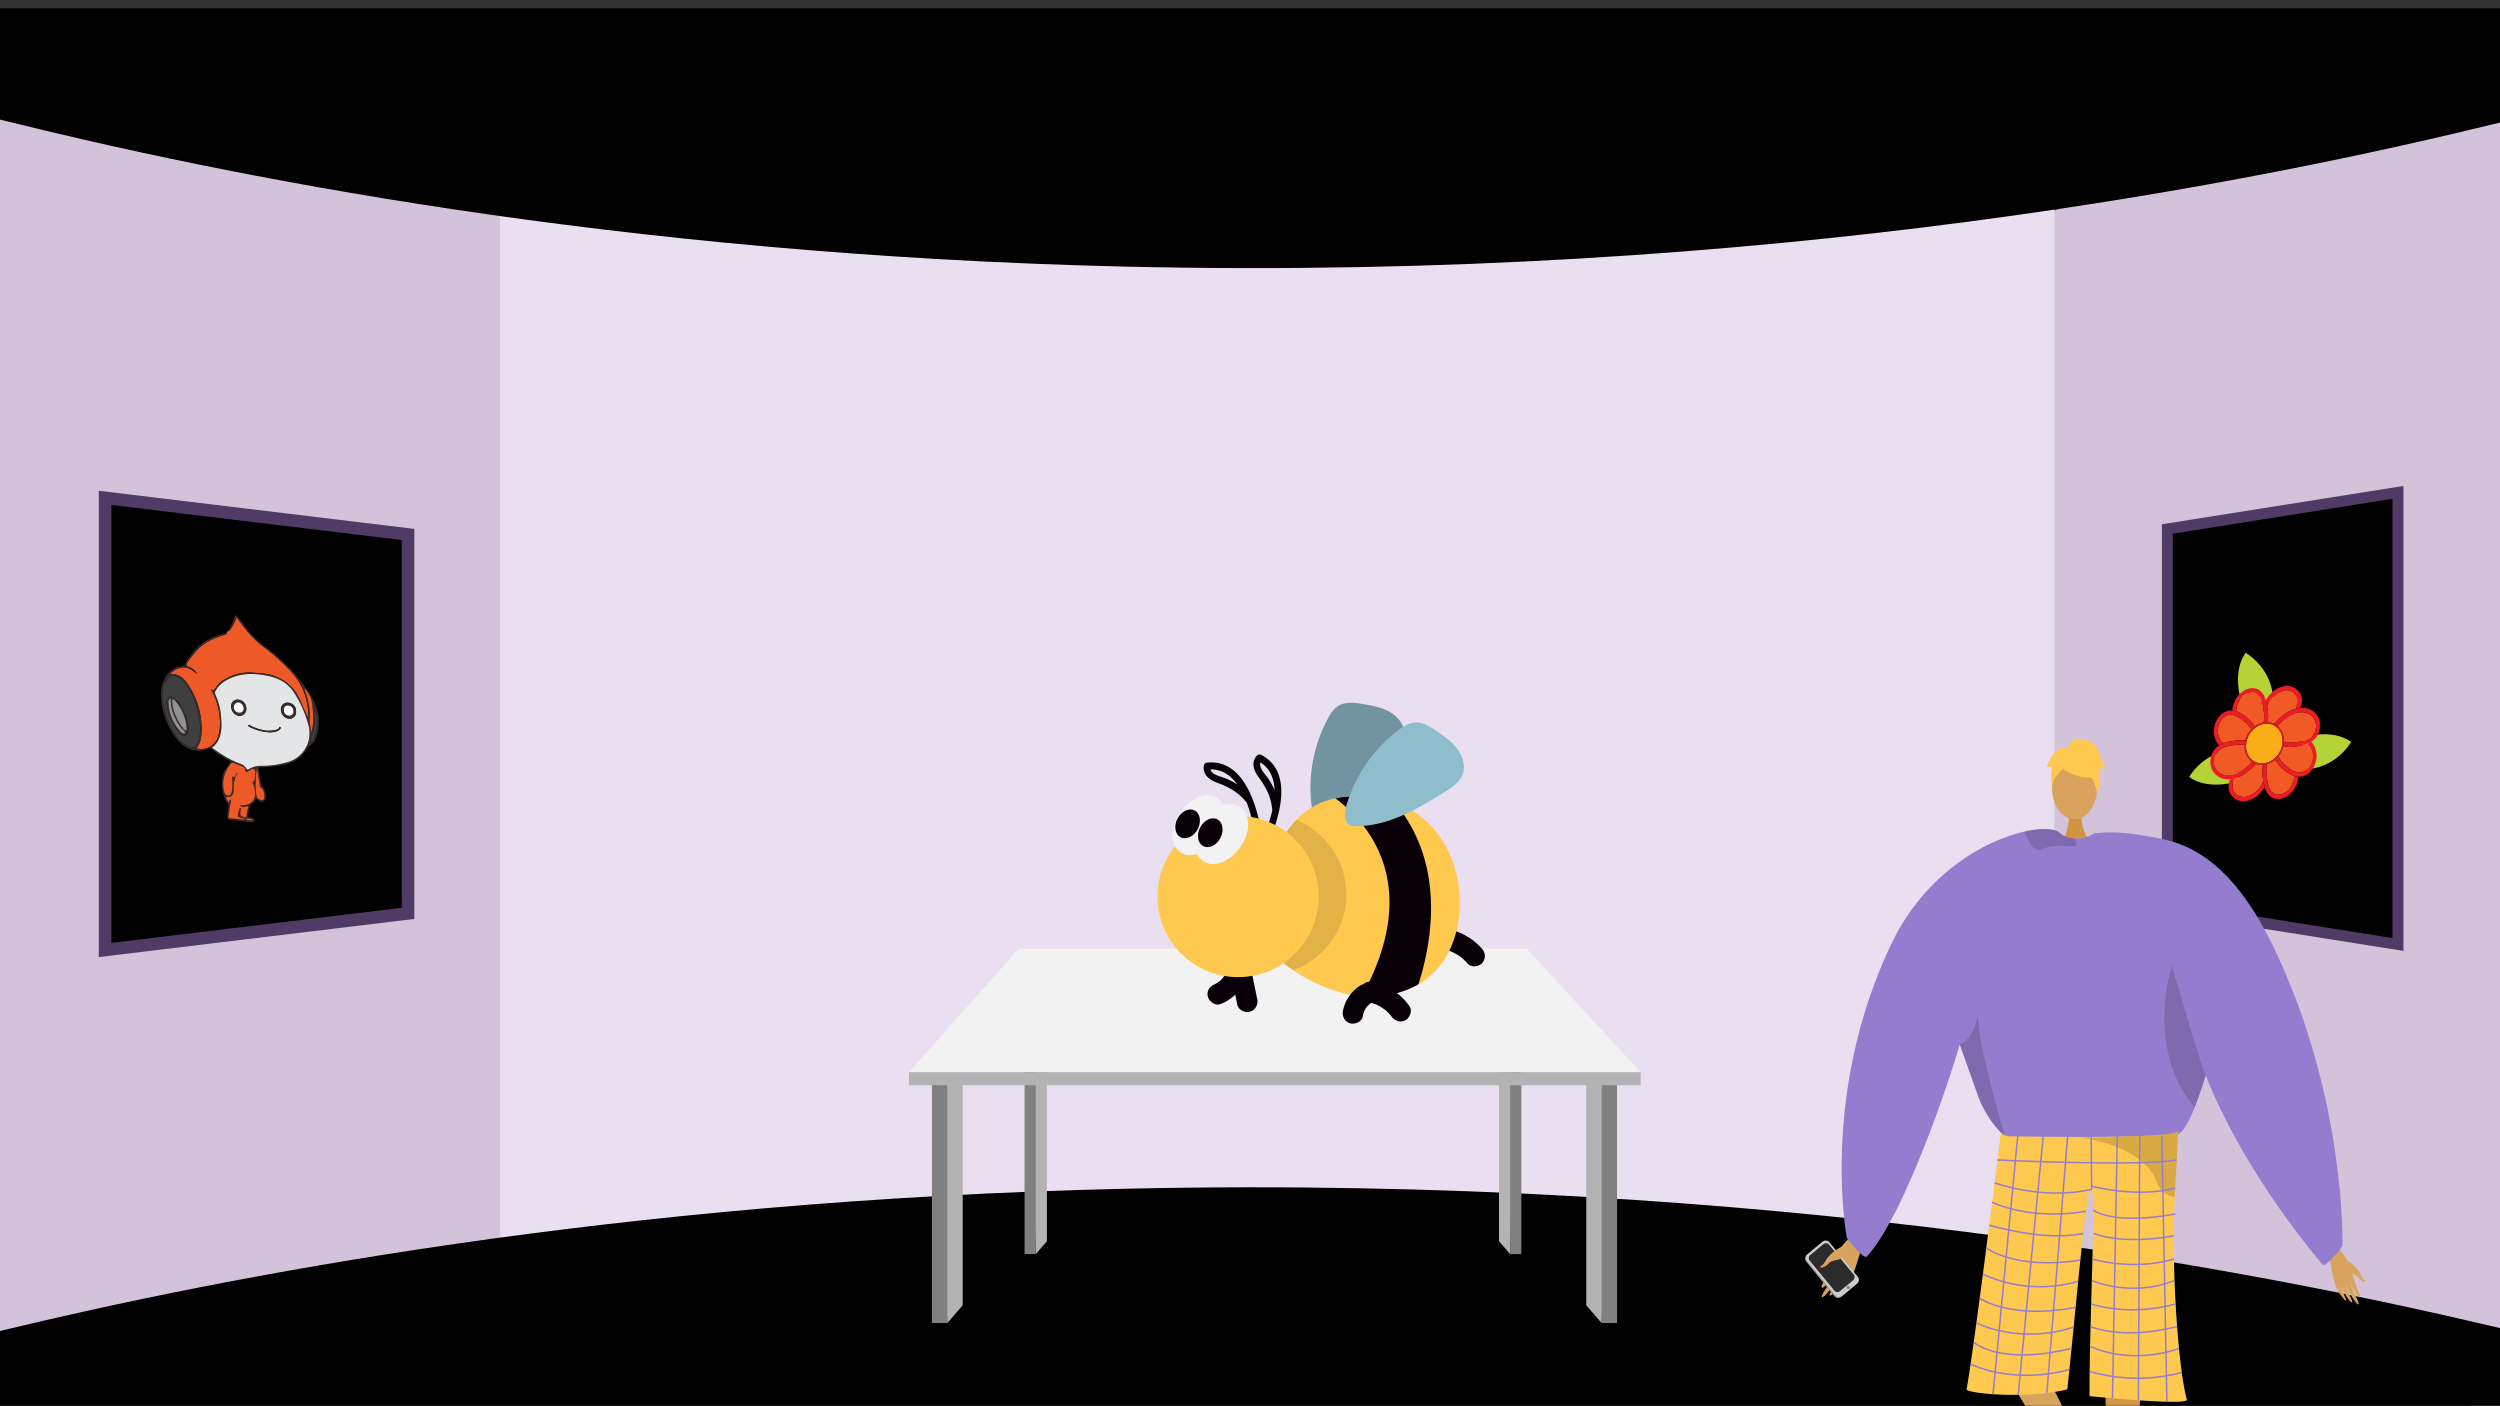 <svg xmlns:xlink="http://www.w3.org/1999/xlink" xmlns="http://www.w3.org/2000/svg" width="1365.799" height="768"
     viewBox="0 0 1365.799 768">
    <rect x="0" y="0" width="1365.799" height="768" fill="#333333" stroke="none"/>
    <defs>
        <style>
            .a,.y{fill:none;}.b{clip-path:url(#a);}.c{fill:#d2c3db;}.d{fill:#eadff1;}.e,.i,.j{fill:#000;}.f{fill:#b3b3b3;}.g{fill:gray;}.h{fill:#f2f2f2;}.i,.j{stroke:#4f3b65;}.i,.j,.y{stroke-miterlimit:10;}.i{stroke-width:6.876px;}.j{stroke-width:6px;}.k{clip-path:url(#b);}.l,.q{fill:#d8a35d;}.l{fill-rule:evenodd;}.m{fill:#999;}.n{fill:#ccc;}.o{fill:#2b2b2b;}.p{fill:#d29647;}.r{fill:#d19442;}.s{fill:#947dce;}.t{fill:#ffc84f;}.u{opacity:0.15;}.v{fill:#62548a;}.w{opacity:0.3;}.x{opacity:0.5;}.y{stroke:#947dce;stroke-width:0.823px;}.z{isolation:isolate;}.aa{clip-path:url(#c);}.ab{fill:#ee5928;}.ac{fill:#382d2c;}.ad{fill:#e4e5e6;}.ae{fill:#3f3f40;}.af{fill:#fefefe;}.ag{fill:#8f9193;}.ah{fill:#b3d336;}.ai{clip-path:url(#d);}.aj{fill:#f15a24;}.ak{fill:#ed1c24;}.al{fill:#fbad18;}.am{fill:#7194a0;}.an{fill:#090007;}.ao{fill:#e3b246;}.ap{fill:#90bdcc;}
        </style>
        <clipPath id="a">
            <rect class="a" width="1365.799" height="768" transform="translate(0.1 1863.349)"/>
        </clipPath>
        <clipPath id="b">
            <rect class="a" width="390.462" height="372.512" transform="translate(939.367 2258.837)"/>
        </clipPath>
        <clipPath id="c">
            <path class="a" d="M174.281,2318.078l-.209-112.376-86.131-12.1.209,112.376Z"/>
        </clipPath>
        <clipPath id="d">
            <path class="a" d="M1207.629,2305.13l.116-62.663,59.781-8.4-.116,62.663Z"/>
        </clipPath>
    </defs>
    <g transform="translate(-0.1 -1863.349)">
        <g class="b">
            <path class="c" d="M1365.9,1877.385v758.464l-242.228-67.586L1090.681,2562l1.636-558.092,30.118-25.56Z"/>
            <path class="c" d="M316.2,1993.32l-16.051,556.371L.1,2624.089V1874.036l298.845,93.571Z"/>
            <path class="d" d="M697.877,1956.92H273.269V2574.3h849.165V1956.92Z"/>
            <path class="e"
                  d="M-.1,1928.629c121.657,30.38,335.7,73.888,615,80.372,352.971,8.194,622.428-47.1,751-78.7v-62.454H-.1Z"/>
            <path class="e"
                  d="M-.1,2590.532c121.657-29.39,335.7-71.48,615-77.752,352.971-7.928,622.428,45.568,751,76.133v47.19L.1,2638.849Z"/>
        </g>
        <path class="f" d="M526.055,2456.24v120.213l-8.417,9.712-4.209-133.487Z"/>
        <path class="g" d="M509.221,2452.679v133.487h8.417V2456.24Z"/>
        <path class="f" d="M866.7,2456.24v120.213l8.417,9.712,4.209-133.487Z"/>
        <path class="g" d="M883.53,2452.679v133.487h-8.417V2456.24Z"/>
        <path class="f" d="M572.042,2426.255v115.218l-6.1,7.042-3.051-124.841Z"/>
        <path class="g" d="M559.836,2423.673v124.841h6.1v-122.26Z"/>
        <path class="f" d="M819.023,2426.255v115.218l6.1,7.042,3.051-124.841Z"/>
        <path class="g" d="M831.229,2423.673v124.841h-6.1v-122.26Z"/>
        <path class="h" d="M496.7,2449.118l60.085-67.553H834.134l62.273,67.553Z"/>
        <rect class="f" width="399.704" height="7.122" transform="translate(496.704 2449.118)"/>
        <path class="i" d="M223.016,2155.337v207l-66.988,8.1-21.016,2.53-77.5,9.37v-247l77.5,9.37,21.016,2.53Z"/>
        <path class="j" d="M1184.151,2152.337v207l51,8.1,16,2.53,59,9.37v-247l-59,9.37-16,2.53Z"/>
        <g class="k">
            <path class="l"
                  d="M1016.975,2533.581c-.675.85-10.487,8.847-13,14.2s-5.744,13.547-7.592,16.111c-2.173,3.016-1.145,4.349,1.736,1.011a58.09,58.09,0,0,0,5.69-7.914c.223-.546-1.568,2.886-3.8,6.512-2.373,3.855-5.184,7.951-4.517,8.427,1.294.923,8.878-9.912,9.873-11.944a56.594,56.594,0,0,1-2.695,5.331c-1.358,2.356-3.293,4.917-2.976,5.673.5,1.191,5.3-4.265,7.928-9.257.2-.029-.146,1.764-3.669,7.483-.354.575-.655,2.256,1.022.561,3.532-3.566,5.313-4.839,7.754-10.976,2.38-5.984,3.553-13.117,6.589-16.942Z"/>
            <path class="m"
                  d="M986.85,2552.568l15.4,18.953a2.5,2.5,0,0,0,3.53.411l8.587-7.183a.771.771,0,0,0,.084-.077,2.564,2.564,0,0,0,.2-3.507l-15.4-18.953a2.49,2.49,0,0,0-3.528-.409l-8.017,6.705-.572.476A2.565,2.565,0,0,0,986.85,2552.568Z"/>
            <path class="n"
                  d="M987.28,2552.149l15.526,18.878a2.575,2.575,0,0,0,3.626.352l8.37-6.914a2.57,2.57,0,0,0,.264-3.546l-15.525-18.879a2.576,2.576,0,0,0-3.626-.352l-8.37,6.914A2.571,2.571,0,0,0,987.28,2552.149Z"/>
            <path class="o"
                  d="M988.791,2552.1l13.408,16.3a2.224,2.224,0,0,0,3.132.3l7.229-5.971a2.219,2.219,0,0,0,.228-3.063l-13.408-16.3a2.225,2.225,0,0,0-3.132-.3l-7.229,5.972A2.219,2.219,0,0,0,988.791,2552.1Z"/>
            <circle class="g" cx="0.86" cy="0.86" r="0.86" transform="translate(1008.96 2565.879)"/>
            <path class="l"
                  d="M1006.878,2544.132s-6.619,2.905-9.336,7.873c-1.615,2.954-2.376,2.6-2.8,3.044-1.42,1.488,2.486.964,4.291-1.388,1.467-1.912,5.594-1.782,6.847-2.8s4.1-4.379,3.938-5.532S1006.878,2544.132,1006.878,2544.132Z"/>
            <path class="p"
                  d="M1170.557,2614.888s-11.581,119.5-6.656,121.559c8.834,3.748,43.434,16.007,5.288,13.313-19.595,1.181-18.158-3.2-18.464-6.907-.25-3.031.326-109.98-.479-118.3-.181-1.863-.29-2.989-.29-2.989Z"/>
            <path class="q"
                  d="M1089.789,2603.713s62.55,101.949,59.249,106.142c-5.894,7.574-30.152,35.123,1.859,14.2,17.693-8.506,14.306-11.631,12.768-15.02-1.257-2.77-10.512-23.948-13.857-31.6-.749-1.715-42.884-85.231-42.884-85.231Z"/>
            <path class="r"
                  d="M1137.149,2306.51s-1.02,11.387,6,17.684-16.187,0-16.187,0,4.319-10.906,3.35-17.684S1137.149,2306.51,1137.149,2306.51Z"/>
            <ellipse class="q" cx="12.28" cy="16.754" rx="12.28" ry="16.754" transform="translate(1121.165 2277.417)"/>
            <path class="s"
                  d="M1213.532,2416.071c-.206,3.172-2.771,14.961-6.38,27.776-1.063,3.824-2.229,7.733-3.451,11.538-1.483,4.636-3.05,9.1-4.636,13.049-3.078,7.648-6.23,13.337-8.982,14.447-9.271,3.731-79.271,8.852-93.663,1.987-.335-.252-.7-.522-1.044-.821-5.4-4.393-11.258-13.067-14.364-21.191,0-.009-8.273-23.327-9.961-28.075-.019-.046-.028-.083-.047-.121-.056-.186-.121-.364-.186-.531-.019-.066-.047-.122-.066-.187-8.711,29.744-31.889,95.071-50.637,115.768-1.967,2.173-11.024-10.017-11.024-10.017s-15.138-78.171,24.353-160.781c18.589-38.884,51.765-56.625,72.947-61.335,9.169-2.042,16.089-1.641,18.617.541a13.727,13.727,0,0,0,8.571,3.33,18.58,18.58,0,0,0,4.813-.438,24,24,0,0,0,5.1-1.735c.784-.364,1.241-.625,1.241-.625a49.749,49.749,0,0,1,12.964.774C1205.622,2328.807,1213.961,2409.16,1213.532,2416.071Z"/>
            <path class="t"
                  d="M1093.215,2482.113a7.567,7.567,0,0,0,4.3,1.982c10.095.2,53.7.945,77.346-.414,8.344-.481,14.2-1.222,15.234-2.347a.961.961,0,0,1-.007.1c-.061,1.3-.809,16.229-1.859,35.793-2.073,38.62,1.919,93.934,6.583,110.723,1.006,3.624-53.165-1.866-53.165-1.866-.151-39.855,3.631-109.825,1.188-112.961-2.971-3.815-7.789,57.73-13.313,109.23-21.452,5.6-55.422,2.2-55.03,0C1079.152,2596.234,1093.215,2482.113,1093.215,2482.113Z"/>
            <path class="u"
                  d="M1070.757,2433.942c.019.065.047.121.066.187.065.168.13.345.186.531.019.038.028.075.047.122,1.688,4.747,9.961,28.065,9.961,28.074,3.106,8.124,8.964,16.8,14.364,21.191-3.666-13.272-15.091-51.746-14.653-67.248C1078.546,2431.741,1070.757,2433.933,1070.757,2433.942Z"/>
            <path class="u"
                  d="M1207.152,2443.847c-1.063,3.824-2.229,7.733-3.451,11.538-1.483,4.636-3.05,9.1-4.636,13.049-27.412-32.822-12.461-77.453-12.461-77.453s11.584,38.745,11.706,39.836C1198.347,2431.209,1202.2,2436.8,1207.152,2443.847Z"/>
            <path class="u"
                  d="M1134.394,2324.2c.037,1.11-.551,1.838-2.332,1.595-5.559-.755-11.836-.6-16.4,1.493a3.877,3.877,0,0,1-3.75-.159c-2.919-1.707-4.728-6.8-5.447-9.056a1.553,1.553,0,0,1-.074-.5c9.168-2.042,16.089-1.641,18.617.541a13.725,13.725,0,0,0,8.571,3.33A7.57,7.57,0,0,1,1134.394,2324.2Z"/>
            <path class="v"
                  d="M1161.386,2701.556c-.64-1.618-11.286,4.5-11.817,6.4s-19.447,18.218-15.487,24.329,30.8-15.382,32.831-16.71S1162.645,2704.737,1161.386,2701.556Z"/>
            <path class="v"
                  d="M1150.038,2732.409c-.229-1.725,14.467.464,15.856,1.866s22.782,7.22,22.3,14.486-34.391,1.553-36.813,1.382S1150.487,2735.8,1150.038,2732.409Z"/>
            <g class="w">
                <path d="M1133.467,2484.48c-.164-.013-.327-.026-.487-.04C1132.98,2484.44,1133.153,2484.452,1133.467,2484.48Z"/>
                <path class="x"
                      d="M1133.467,2484.48c12.993,1.037,41.39-.8,41.39-.8,8.344-.481,14.2-1.222,15.234-2.347a.961.961,0,0,1-.007.1c-.061,1.3-.809,16.229-1.859,35.793a9.614,9.614,0,0,1-1.366-.158,10.634,10.634,0,0,1-6.876-4.886,23.608,23.608,0,0,1-2.674-5.584C1167.623,2488.163,1137.629,2484.854,1133.467,2484.48Z"/>
            </g>
            <path class="t"
                  d="M1128.83,2284.555s21.259,11.787,14.949-7.137C1139.414,2264.325,1114.332,2276.119,1128.83,2284.555Z"/>
            <path class="t"
                  d="M1131.912,2280.034s-11.894,7.058-10.747,14.137c0,0-2.623-21.137,9.2-21.668s16.406.61,15.355,22.962C1145.724,2295.465,1142.288,2277.685,1131.912,2280.034Z"/>
            <path class="t"
                  d="M1129.853,2272.64s.6-6.586,7.127-5.653,9.327,4.664,10.26,8.394,1.865,6.529,2.8,6.529c0,0-2.8,2.8-3.731,1.866,0,0,2.421,6.708-.655,12.215,0,0-1.21-8.484-5.874-9.417S1129.853,2272.64,1129.853,2272.64Z"/>
            <path class="t"
                  d="M1130.451,2272.583s-4.664-2.8-9.327,3.731l-2.8,5.6s.932.933,2.8,0c0,0-.85,6.572.041,10.282l2.757-11.214Z"/>
            <path class="l"
                  d="M1274.148,2541.066c.489.794,8.044,8.619,9.644,13.441s3.518,12.144,4.832,14.52c1.547,2.8.533,3.828-1.584.685a49.816,49.816,0,0,1-4.046-7.332c-.135-.488,1.043,2.622,2.577,5.944,1.631,3.531,3.612,7.313,2.994,7.65-1.2.655-6.563-9.362-7.2-11.2a48.723,48.723,0,0,0,1.754,4.824c.918,2.148,2.308,4.531,1.961,5.144-.548.965-4.084-4.18-5.819-8.707-.171-.046-.056,1.52,2.366,6.759.243.526.329,1.991-.93.374-2.648-3.4-4.038-4.671-5.495-10.156-1.419-5.348-1.692-11.553-3.892-15.126Z"/>
            <path class="l"
                  d="M1282.755,2552.245s5.351,3.154,7.162,7.67c1.076,2.685,1.762,2.457,2.081,2.883,1.06,1.414-2.219.569-3.519-1.622-1.057-1.781-4.591-2.091-5.556-3.085s-3.047-4.154-2.795-5.121S1282.755,2552.245,1282.755,2552.245Z"/>
            <line class="y" x1="13.756" y2="143.844" transform="translate(1088.932 2481.17)"/>
            <line class="y" x1="13.652" y2="141.339" transform="translate(1102.688 2484.047)"/>
            <line class="y" x1="11.353" y2="140.351" transform="translate(1118.333 2484.047)"/>
            <line class="y" x2="0.292" y2="29.072" transform="translate(1142.539 2484.047)"/>
            <line class="y" x1="2.634" y2="143.195" transform="translate(1154.172 2484.047)"/>
            <line class="y" x1="0.734" y2="144.396" transform="translate(1168.349 2483.958)"/>
            <line class="y" x2="2.777" y2="145.226" transform="translate(1181.149 2483.958)"/>
            <path class="y" d="M1091.354,2497.077s77.466,3.657,97.934,0"/>
            <path class="y" d="M1142.831,2513.119c-27.1,6.139-53.042-3.565-53.042-3.565"/>
            <path class="y" d="M1142.539,2511.285s24.46,6.873,45.946,1.069"/>
            <path class="y" d="M1088.456,2520.095s19.533,10.227,51.26,5.013"/>
            <path class="y" d="M1086.857,2532.65s30.4,9.28,51.356,4.5"/>
            <path class="y" d="M1085.254,2545.122s15.48,12.135,51.372,6.691"/>
            <path class="y" d="M1083.388,2559.468a75.306,75.306,0,0,0,52.063,3.922"/>
            <path class="y" d="M1081.653,2572.611s16.718,11.867,52.393,4.974"/>
            <path class="y" d="M1079.838,2586.084s23.075,12.062,53.142,2.317"/>
            <path class="y" d="M1078.386,2596.6s13.614,13.094,53.443,3.387"/>
            <path class="y" d="M1076.675,2608.533s22.013,11.6,53.978,3.021"/>
            <path class="y" d="M1143.651,2524.415s10.219,8.438,44.834,2.174"/>
            <path class="y" d="M1143.919,2537.114s14.34,6.686,43.747,1.406"/>
            <path class="y" d="M1143.22,2551.209s22.142,6.669,44.446,0"/>
            <path class="y" d="M1142.9,2562.9s21.524,9.569,45.194,0"/>
            <path class="y" d="M1142.539,2575.73s20.492,7.191,46.15,0"/>
            <path class="y" d="M1142.208,2588.055s17.274,7.75,47.289,0"/>
            <path class="y" d="M1142.208,2598.96s20.508,10.569,48.333,1.123"/>
            <path class="y" d="M1141.715,2612.592a94.811,94.811,0,0,0,50.347.581"/>
            <path class="s"
                  d="M1190.541,2368.566s-60.142-47.594-45.8-49.916,37.8,3.319,37.8,3.319c21.181,4.71,41.405,20.626,59.994,59.51,39.491,82.61,37.306,162.606,37.306,162.606s-9.145,12.266-11.025,10.017c-34.89-41.748-57.326-83.657-66.791-111.854S1190.541,2368.566,1190.541,2368.566Z"/>
        </g>
        <g class="z">
            <g class="aa">
                <path class="ab"
                      d="M129.165,2200.657c.2.106.345.126.409.213.409.524.795,1.071,1.188,1.61,3.958,5.4,8.124,10.521,13.505,14.371a110.735,110.735,0,0,1,12.69,11.127c5.56,5.432,9.544,11.731,10.871,19.5a30.6,30.6,0,0,1,.712,5.525,12.627,12.627,0,0,1-.24,2.415c-1.5-3.3-2.886-6.042-4-8.877a23.494,23.494,0,0,0-13.078-13.369,24.052,24.052,0,0,0-6.476-1.752c-2.1-.295-4.206-.408-6.31-.581a25.669,25.669,0,0,0-15.617,3.744,13.306,13.306,0,0,0-5.252,5.192c-.308.6-.591.84-.936.792a1.678,1.678,0,0,1-.785-.455c-.665-.068.081.78.226,1.068a37.977,37.977,0,0,1,4.25,16.587,31.068,31.068,0,0,1-.771,7.076,9.8,9.8,0,0,1-10.81,7.661,9.656,9.656,0,0,1-1.308-.279,14.976,14.976,0,0,0,2.527-6.163,43.919,43.919,0,0,0,.259-4.871,42.935,42.935,0,0,0-6.5-22.455c-2.056-3.376-4.561-6.518-8.3-7.043a8.205,8.205,0,0,0-1.85-.046h0c-.048-.006-.127-.185-.229-.335a9.881,9.881,0,0,1,6.08-3.251,6.016,6.016,0,0,1,2.018-.058c2.331.328,4.355,1.969,6.39,3.668a8.839,8.839,0,0,0-4.588-4.042c-.909-.311-1.276-.7-1.276-1.182a1.932,1.932,0,0,1,.406-1.023c3.107-4.611,6.478-8.925,11.327-11.572a50.527,50.527,0,0,1,8.57-3.506c.7-.222,1.706-.193,1.7-1.421l.767-.981c.046.011.089.019.131.025.731.1.978-.548,1.333-1.029a22.966,22.966,0,0,0,2.967-6.282"/>
                <path class="ac"
                      d="M135.466,2310.5a4.826,4.826,0,0,0,.509.092l.258.036c.119.013.239.027.362.044a4.383,4.383,0,0,1,.705.152c.108.032.217.068.327.112a.54.54,0,0,1,.058.031,3.857,3.857,0,0,1,.359.183c.144.081.144.306-.008.345a3.386,3.386,0,0,1-.379.072l-.037.008a4.076,4.076,0,0,1-.557.023h-.036l-.049,0c-.523-.02-1.009-.122-1.481-.165l-.013,0-.045,0c-.037,0-.073-.006-.11-.007s-.054,0-.081-.009a.551.551,0,0,1-.528-.587c.012-.357.226-.422.465-.389a1.275,1.275,0,0,1,.167.037l.114.03m9.106-12.169a2.8,2.8,0,0,1-.375,1.627,1.365,1.365,0,0,1-1.314.554,2,2,0,0,1-.6-.192,3.289,3.289,0,0,1-2.078-2.177,32.936,32.936,0,0,1-.489-6.076,46.44,46.44,0,0,1,.773-9.08c.55,3.25,1.061,6.339,1.587,9.429a1.65,1.65,0,0,0,.924,1.5c.941.509,1.577,2.753,1.571,4.419m-9.866-13.222c.359.05.812-.358,1.318-.631.766-.406,1.684-1.186,2.482-1.073a1.041,1.041,0,0,1,.487.2c.827.618.661,2.219.479,3.3-.213,1.586-.01,2.981-1.331,3.677-.1.064.106.723.251,1.081a14.439,14.439,0,0,1,1.1,5.1c.016,4.422-3.053,6.759-7.763,6.531-.16-.005-.3.131-.464.211a2.713,2.713,0,0,0,1.225.606,13.406,13.406,0,0,0,3.228-.36c-.372,1.961-.753,3.818-1.078,5.691-.073.419-.132.568-.42.527a2.037,2.037,0,0,1-.34-.089c-1.955-.663-2.54-.84-2.552-1.939a14.174,14.174,0,0,1,.23-1.992l.009-.052,0-.014a1.65,1.65,0,0,0-.041-1.035.265.265,0,0,0-.183-.12.218.218,0,0,0-.219.1,16.54,16.54,0,0,0-1.092,3.995,1.2,1.2,0,0,0-.033.236c-.018.69.757.727,1.236.927.81.33,1.746.064,2.926,1.224-3.132-.293-5.759-.524-8.4-.8l-.069-.008a.754.754,0,0,1-.761-.815,5.523,5.523,0,0,1,.106-.808c.317-2.428.737-4.833,1.108-7.252a4.8,4.8,0,0,0,.172-.764.723.723,0,0,0-.23-.5c-.953-.073-.471,1.066-1,1.459a5.571,5.571,0,0,1-1.575-2.866c3.267-.095,4.179-.727,4.244-4.339.058-3.147.205-6.022,1.915-8.418a1.183,1.183,0,0,0,.135-.585h0l-.033-.041c-.66.093-.946,2.557-1.909,2.422a1.135,1.135,0,0,1-.609-.372.238.238,0,0,0-.122-.079c-.218-.03-.154.775-.14,1.115.045,1.195.117,2.4.118,3.589a18.1,18.1,0,0,1-.234,3.119,4.763,4.763,0,0,1-.7,2.062,1.691,1.691,0,0,1-1.619.734,2.358,2.358,0,0,1-1.786-1.67,13.339,13.339,0,0,1-.772-4.472,16.928,16.928,0,0,1,.261-3,18.253,18.253,0,0,1,3.773-8.1,1.516,1.516,0,0,1,1.466-.775,2.243,2.243,0,0,1,.647.208c1.363.64,2.765,1.14,4.152,1.689.8.32,1.619.885,1.732,1.73.144,1.027.378,1.389.678,1.431m37.422-33.684a12.011,12.011,0,0,1,1.286,5.91c.025,4.742-1.583,10.218-4.119,12.016,2.189-4.917,2.885-10.307,2.863-16.111q0-.9-.03-1.815m-.155-1.734c-.056.088-.1.176-.16.263a.974.974,0,0,1-.128-.312c0-.095.087-.178.135-.266.048.1.1.205.153.315M95.689,2232.62h0a7,7,0,0,1,3.659,2.065c.134.125.268.256.4.393l.23.236c3.779,3.962,5.9,8.833,7.465,13.936a43.336,43.336,0,0,1,2,12.037c0,2.541-.173,6.268-2.186,9.322a4.25,4.25,0,0,1-.456.585,2.008,2.008,0,0,1-1.51.7,2.58,2.58,0,0,1-.365-.026q-.123-.018-.252-.046c-.087-.019-.175-.043-.267-.07a5.712,5.712,0,0,1-.575-.211c-5.394-2.332-8.654-6.861-11.035-12.252a46.972,46.972,0,0,1-3.853-13.654,26.187,26.187,0,0,1-.175-2.819,11.861,11.861,0,0,1,2.557-8.109c1.411-1.614,2.843-2.295,4.354-2.083h0m70.948,7.031a14.769,14.769,0,0,1,4.084,8.854,54.723,54.723,0,0,1,.49,6.767,33.325,33.325,0,0,1-.593,6.608,14.627,14.627,0,0,1-.486,1.488,46.369,46.369,0,0,1-.936-7.294c0-.435.018-.871.055-1.31.054-.627.076-1.256.07-1.886a35.03,35.03,0,0,0-1.974-10.232c-.3-.941-.564-1.894-.846-2.842-.1-.078-.181-.158-.181-.24,0-.049.03-.1.108-.15l.209.237m-23.747-7.679.13.019q.883.127,1.774.287,1.129.2,2.265.455c5.488,1.212,10.619,3.956,13.969,9.431a61.974,61.974,0,0,1,7.68,17.684,17.031,17.031,0,0,1,.475,4.014,16.258,16.258,0,0,1-10.225,15.274,49.364,49.364,0,0,1-16.42,2.619,12.426,12.426,0,0,0-6.42,1.752,1.269,1.269,0,0,1-.782.277.919.919,0,0,1-.592-.468c-.048-.071-.1-.15-.148-.24a6.136,6.136,0,0,0-3.512-2.576c-5.37-1.931-10.253-5.1-15.192-8.635,4.134-3.19,5.208-7.663,5.2-12.561a53.825,53.825,0,0,0-.336-5.443,34.163,34.163,0,0,0-3.007-11.037,2.162,2.162,0,0,1-.228-.888,2.489,2.489,0,0,1,.376-1.217,14.246,14.246,0,0,1,5.323-5.363q.6-.372,1.209-.7c5.592-3.046,11.74-3.578,18.132-2.725l.326.044m-13.831-32.6c-.295-.041-.531.215-.7.832a29.991,29.991,0,0,1-3.63,7.736c.046.011.089.019.131.025.731.1.978-.548,1.333-1.029a22.966,22.966,0,0,0,2.967-6.282c.2.106.345.126.409.213.409.524.795,1.071,1.188,1.61,3.958,5.4,8.124,10.521,13.505,14.371a110.735,110.735,0,0,1,12.69,11.127c5.56,5.432,9.544,11.731,10.871,19.5a30.6,30.6,0,0,1,.712,5.525,12.627,12.627,0,0,1-.24,2.415c-1.5-3.3-2.886-6.042-4-8.877a23.494,23.494,0,0,0-13.078-13.369,24.052,24.052,0,0,0-6.476-1.752c-2.1-.295-4.206-.408-6.31-.581a25.669,25.669,0,0,0-15.617,3.744,13.306,13.306,0,0,0-5.252,5.192c-.308.6-.591.84-.936.792a1.678,1.678,0,0,1-.785-.455c-.665-.068.081.78.226,1.068a37.977,37.977,0,0,1,4.25,16.587,31.068,31.068,0,0,1-.771,7.076,9.8,9.8,0,0,1-10.81,7.661,9.656,9.656,0,0,1-1.308-.279,14.976,14.976,0,0,0,2.527-6.163,43.919,43.919,0,0,0,.259-4.871,42.935,42.935,0,0,0-6.5-22.455c-2.056-3.376-4.561-6.518-8.3-7.043a8.205,8.205,0,0,0-1.85-.046h0c-.048-.006-.127-.185-.229-.335a9.881,9.881,0,0,1,6.08-3.251,6.016,6.016,0,0,1,2.018-.058c2.331.328,4.355,1.969,6.39,3.668a8.839,8.839,0,0,0-4.588-4.042c-.909-.311-1.276-.7-1.276-1.182a1.932,1.932,0,0,1,.406-1.023c3.107-4.611,6.478-8.925,11.327-11.572a50.527,50.527,0,0,1,8.57-3.506c.7-.222,1.706-.193,1.7-1.421-1.513.488-3.033.966-4.554,1.452-8.148,2.606-14.168,7.984-18.181,15.9a1.46,1.46,0,0,1-1.32.9c-6.9.534-11.823,7.233-11.88,15.246a40.168,40.168,0,0,0,5.113,19.311c3.219,6,7.657,10.81,13.563,11.64a15.266,15.266,0,0,0,7.663-1.033,1.461,1.461,0,0,1,.727-.1,1.416,1.416,0,0,1,.763.387c3.073,2.844,6.688,4.553,10.143,6.664a6.414,6.414,0,0,1-1.685,2.684c-3.787,4.49-4.492,13.164.35,20.552a1.81,1.81,0,0,1,.212,1.456c-.245,1.867-.466,3.747-.655,5.63-.061.685-.092,1.423.866,1.558l.066.008c4.286.464,8.571.945,12.856,1.418.6.067,1.065-.032,1.088-.79a1.637,1.637,0,0,0-.908-1.623,3.22,3.22,0,0,0-.92-.269,3.181,3.181,0,0,0-.49-.032,2.5,2.5,0,0,1-.339-.023c-.843-.118-.975-.7-.769-1.594.564-2.47.518-5.338,3.023-6.585a1.153,1.153,0,0,0,.535-.668c.248-.729.573-1.052,1.018-.989a2.128,2.128,0,0,1,1.015.592,2.966,2.966,0,0,0,1.547.8c1.605.226,2.777-1.532,2.565-3.275a12.876,12.876,0,0,0-1.948-5.58,5.629,5.629,0,0,1-.973-2.169c-.349-2.192-.673-4.4-1.07-6.6-.161-.913.038-1.205.919-1.193a63.646,63.646,0,0,0,11.3-1.127c6.188-1.032,11.325-3.663,14.469-9.531a2.7,2.7,0,0,1,.983-.943,8.978,8.978,0,0,0,4-5.392c2.324-7.7,1.316-15.391-3.374-22.749a98.239,98.239,0,0,0-20.969-23.381c-4.829-3.937-10.041-7.375-13.791-12.794-1.557-2.25-3.315-4.339-4.953-6.531-.344-.463-.652-.736-.914-.773"/>
                <path class="ad"
                      d="M153.467,2260.978a.987.987,0,0,1-.292.577,4.154,4.154,0,0,1-2.135,1.385,11.535,11.535,0,0,1-4.592.421c-.135-.019-.267-.042-.4-.068q-.7-.059-1.376-.154a25.412,25.412,0,0,1-7.991-2.571c-.334-.172-.892-.319-.875-.74a.575.575,0,0,1,.025-.14c.091-.293.223-.376.372-.355.256.036.562.379.789.492a26.751,26.751,0,0,0,7.809,2.572,15.126,15.126,0,0,0,5.834-.265c.768-.2,1.609-.328,1.968-1.237.079-.207.21-.459.423-.429a.437.437,0,0,1,.217.113.534.534,0,0,1,.221.4m-22.837-15.343a4.468,4.468,0,0,1,.627.134,4.827,4.827,0,0,1,3.381,4.332c.009.114.015.229.017.346,0,.038,0,.076,0,.114a3.716,3.716,0,0,1-4.173,3.846l-.08-.011c-.1-.014-.2-.031-.294-.054a5.317,5.317,0,0,1-3.712-4.961c0-.038,0-.076,0-.113a3.515,3.515,0,0,1,4.1-3.65l.132.017m27.292,1.669q.273.039.528.1a4.415,4.415,0,0,1,3.33,3.841,6.213,6.213,0,0,1,.067.7c0,.08,0,.16,0,.239a3.542,3.542,0,0,1-4.049,3.782l-.1-.013h0c-.069-.01-.139-.021-.207-.035a5.075,5.075,0,0,1-3.9-4.814,3.508,3.508,0,0,1,4.053-3.83c.094.008.188.019.28.032m-15.032-15.332-.326-.044c-6.392-.853-12.54-.321-18.132,2.725q-.609.331-1.209.7a14.246,14.246,0,0,0-5.323,5.363,2.489,2.489,0,0,0-.376,1.217,2.162,2.162,0,0,0,.228.888,34.163,34.163,0,0,1,3.007,11.037,53.825,53.825,0,0,1,.336,5.443c0,4.9-1.069,9.371-5.2,12.561,4.939,3.537,9.822,6.7,15.192,8.635a6.136,6.136,0,0,1,3.512,2.576c.051.09.1.169.148.24a.919.919,0,0,0,.592.468,1.269,1.269,0,0,0,.782-.277,12.426,12.426,0,0,1,6.42-1.752,49.364,49.364,0,0,0,16.42-2.619,16.258,16.258,0,0,0,10.225-15.274,17.031,17.031,0,0,0-.475-4.014,61.974,61.974,0,0,0-7.68-17.684c-3.35-5.475-8.481-8.219-13.969-9.431q-1.136-.252-2.265-.455-.89-.159-1.774-.287l-.13-.019"/>
                <path class="ae"
                      d="M93.846,2243.95a2.523,2.523,0,0,1,.681.205,4.715,4.715,0,0,1,1.455,1.1,25.575,25.575,0,0,1,6.114,11.042,17.241,17.241,0,0,1,.948,4.268q0,.218-.018.435c.021.295.035.576.035.846a4.15,4.15,0,0,1-.294,1.667,4.769,4.769,0,0,1-.253.516,2.159,2.159,0,0,1-1.489,1.193,1.725,1.725,0,0,1-.509,0,2.365,2.365,0,0,1-.7-.224,3.4,3.4,0,0,1-.369-.211,5.159,5.159,0,0,1-.771-.632,26.6,26.6,0,0,1-7.105-13.765,14.241,14.241,0,0,1-.468-2.866,4.5,4.5,0,0,1,.18-1.315c.456-1.521,1.316-2.315,2.354-2.277a1.907,1.907,0,0,1,.209.018h0m1.843-11.33h0c-1.511-.212-2.943.469-4.354,2.083a11.861,11.861,0,0,0-2.557,8.109,26.187,26.187,0,0,0,.175,2.819,46.972,46.972,0,0,0,3.853,13.654c2.381,5.391,5.641,9.92,11.035,12.252a5.712,5.712,0,0,0,.575.211c.092.027.18.051.267.07s.17.034.252.046a2.58,2.58,0,0,0,.365.026,2.008,2.008,0,0,0,1.51-.7,4.25,4.25,0,0,0,.456-.585c2.013-3.054,2.182-6.781,2.186-9.322a43.336,43.336,0,0,0-2-12.037c-1.563-5.1-3.686-9.974-7.465-13.936l-.23-.236c-.136-.137-.27-.268-.4-.393a7.018,7.018,0,0,0-3.659-2.065h0"/>
                <path class="ab"
                      d="M127.5,2280.052a2.243,2.243,0,0,1,.647.208c1.363.64,2.765,1.14,4.152,1.689.8.32,1.619.885,1.732,1.73.144,1.027.378,1.389.678,1.431.359.05.812-.358,1.318-.631.766-.406,1.684-1.186,2.482-1.073a1.041,1.041,0,0,1,.487.2c.827.618.661,2.219.479,3.3-.213,1.586-.01,2.981-1.331,3.677-.1.054.106.723.251,1.081a14.439,14.439,0,0,1,1.1,5.1c.016,4.422-3.053,6.759-7.763,6.531-.16-.005-.3.131-.464.211a2.713,2.713,0,0,0,1.225.606,13.406,13.406,0,0,0,3.228-.36c-.372,1.961-.753,3.818-1.078,5.691-.073.419-.132.568-.42.527a2.037,2.037,0,0,1-.34-.089c-1.955-.663-2.54-.84-2.552-1.939a14.174,14.174,0,0,1,.23-1.992l.009-.052,0-.014a1.706,1.706,0,0,0-.013-.98.253.253,0,0,0-.028-.055.265.265,0,0,0-.183-.12.218.218,0,0,0-.219.1l-.01.016a16.3,16.3,0,0,0-1.082,3.979,1.2,1.2,0,0,0-.033.236c-.018.69.757.727,1.236.927.81.33,1.746.064,2.926,1.224-3.132-.293-5.759-.524-8.4-.8l-.069-.008a.754.754,0,0,1-.761-.815,5.523,5.523,0,0,1,.106-.808c.317-2.428.737-4.833,1.108-7.252a4.8,4.8,0,0,0,.172-.764.723.723,0,0,0-.23-.5c-.953-.073-.471,1.066-1,1.459a5.571,5.571,0,0,1-1.575-2.866c3.267-.095,4.179-.727,4.244-4.339.058-3.147.205-6.022,1.915-8.418a1.183,1.183,0,0,0,.135-.585v-.044a.167.167,0,0,0-.033,0c-.66.093-.946,2.557-1.909,2.422a1.135,1.135,0,0,1-.609-.372.238.238,0,0,0-.122-.079c-.218-.03-.154.775-.14,1.115.045,1.195.117,2.4.118,3.589a18.1,18.1,0,0,1-.234,3.119,4.763,4.763,0,0,1-.7,2.062,1.691,1.691,0,0,1-1.619.734,2.358,2.358,0,0,1-1.786-1.67,13.339,13.339,0,0,1-.772-4.472,16.928,16.928,0,0,1,.261-3,18.253,18.253,0,0,1,3.773-8.1,1.516,1.516,0,0,1,1.466-.775"/>
                <path class="ab"
                      d="M140.49,2282.988c.55,3.25,1.061,6.339,1.587,9.429a1.65,1.65,0,0,0,.924,1.5c.941.509,1.577,2.753,1.571,4.419a2.8,2.8,0,0,1-.375,1.627,1.365,1.365,0,0,1-1.314.554,2,2,0,0,1-.6-.192,3.289,3.289,0,0,1-2.078-2.177,32.936,32.936,0,0,1-.489-6.076,46.44,46.44,0,0,1,.773-9.08"/>
                <path class="ab"
                      d="M166.637,2239.651a14.769,14.769,0,0,1,4.084,8.854,54.723,54.723,0,0,1,.49,6.767,33.325,33.325,0,0,1-.593,6.608,14.627,14.627,0,0,1-.486,1.488,46.369,46.369,0,0,1-.936-7.294c0-.435.018-.871.055-1.31.054-.627.076-1.256.07-1.886a35.03,35.03,0,0,0-1.974-10.232c-.3-.941-.564-1.894-.846-2.842l.136-.153"/>
                <path class="ae"
                      d="M172.128,2251.426a12.011,12.011,0,0,1,1.286,5.91c.025,4.742-1.583,10.218-4.119,12.016,2.189-4.917,2.885-10.307,2.863-16.111q0-.9-.03-1.815"/>
                <path class="ab"
                      d="M135.185,2310.434a1.275,1.275,0,0,1,.167.037l.114.03a4.469,4.469,0,0,0,.489.093c.091.013.184.024.278.035.119.013.239.027.362.044a4.383,4.383,0,0,1,.705.152,3.493,3.493,0,0,1,.385.143,3.857,3.857,0,0,1,.359.183c.144.081.144.306-.008.345a3.386,3.386,0,0,1-.379.072,3.923,3.923,0,0,1-.594.031h-.036l-.049,0c-.523-.02-1.009-.122-1.481-.165l-.013,0-.045,0c-.037,0-.073-.006-.11-.007s-.054,0-.081-.009a.551.551,0,0,1-.528-.587c.012-.357.226-.422.465-.389"/>
                <path class="ae"
                      d="M171.82,2249.377c.048.1.1.205.153.315-.056.088-.1.176-.16.263a.974.974,0,0,1-.128-.312c0-.095.087-.178.135-.266"/>
                <path class="ab"
                      d="M166.428,2239.414l.209.237-.136.153c-.1-.078-.181-.158-.181-.24,0-.049.03-.1.108-.15"/>
                <path class="ac"
                      d="M160.379,2251.956a2.117,2.117,0,0,1-2.412,2.372c-.083-.007-.164-.015-.243-.027a2.844,2.844,0,0,1-2.533-2.835c-.008-.112-.012-.22-.012-.326a2.1,2.1,0,0,1,2.506-2.315c.053.005.107.011.16.019a2.97,2.97,0,0,1,2.528,2.961c0,.051.005.1.006.151m-2.457-4.652c-.092-.013-.186-.024-.28-.032a3.508,3.508,0,0,0-4.053,3.83,5.076,5.076,0,0,0,3.9,4.814c.068.014.138.025.207.035h0l.1.013a3.542,3.542,0,0,0,4.049-3.782c0-.079,0-.159,0-.239a6.213,6.213,0,0,0-.067-.7,4.415,4.415,0,0,0-3.33-3.841q-.255-.063-.528-.1"/>
                <path class="ac"
                      d="M133.2,2250.31a2.208,2.208,0,0,1-2.492,2.4c-.072,0-.143-.013-.213-.023a3,3,0,0,1-2.628-2.84c0-.05,0-.1,0-.15a2.453,2.453,0,0,1,2.584-2.581c.055,0,.109.009.163.017a3.3,3.3,0,0,1,2.581,3.031c0,.049.006.1.007.147m-2.566-4.675-.132-.017a3.515,3.515,0,0,0-4.1,3.65c0,.037,0,.075,0,.113a5.317,5.317,0,0,0,3.712,4.961c.1.023.2.04.294.054l.08.011a3.716,3.716,0,0,0,4.173-3.846c0-.038,0-.076,0-.114,0-.117-.008-.232-.017-.346a4.827,4.827,0,0,0-3.381-4.332,4.468,4.468,0,0,0-.627-.134"/>
                <path class="ac"
                      d="M153.029,2260.466a.437.437,0,0,1,.217.113.534.534,0,0,1,.221.4.987.987,0,0,1-.292.577,4.154,4.154,0,0,1-2.135,1.385,11.535,11.535,0,0,1-4.592.421c-.135-.019-.267-.042-.4-.068q-.7-.059-1.376-.154a25.412,25.412,0,0,1-7.991-2.571c-.334-.172-.892-.319-.875-.74a.575.575,0,0,1,.025-.14c.091-.293.223-.376.372-.355.256.036.562.379.789.492a26.751,26.751,0,0,0,7.809,2.572,15.126,15.126,0,0,0,5.834-.265c.768-.2,1.609-.328,1.968-1.237.079-.207.21-.459.423-.429"/>
                <path class="ac"
                      d="M93.433,2245.855a21.488,21.488,0,0,0,1.869,8.681,29.467,29.467,0,0,0,4.049,6.871c.227.275.4.591.739.638a.605.605,0,0,0,.136,0v-.01l.012-.014a1.4,1.4,0,0,0,.023-.244c0-.824-.751-1.264-1.152-1.861-2.714-4.081-4.684-8.386-4.878-13.245-.008-.217-.063-.471-.066-.7a.531.531,0,0,1,.24-.531.543.543,0,0,1,.346-.066c.352.049.661.431.9.708a24.633,24.633,0,0,1,6.4,15.456q.006.109.006.2c0,.609-.158.769-.388.736a1.761,1.761,0,0,1-.585-.281,1.864,1.864,0,0,0-.586-.275.276.276,0,0,0-.268.1l0,.024h-.007c.032.669,1.112,1.009,1.128,1.5a.477.477,0,0,1-.148.331.864.864,0,0,1-.8.282,3.187,3.187,0,0,1-1.609-1.027,24.311,24.311,0,0,1-6.654-16.321c0-.1,0-.193,0-.277,0-.816.213-.924,1.322-1.629-.015.317-.024.633-.025.947m.413-1.905a1.947,1.947,0,0,0-.21-.018c-1.038-.038-1.9.756-2.354,2.277a4.5,4.5,0,0,0-.18,1.315,14.241,14.241,0,0,0,.468,2.866,26.6,26.6,0,0,0,7.105,13.765,5.159,5.159,0,0,0,.771.632,3.4,3.4,0,0,0,.369.211,2.365,2.365,0,0,0,.7.224,1.725,1.725,0,0,0,.509,0,2.159,2.159,0,0,0,1.489-1.193,4.769,4.769,0,0,0,.253-.516,4.15,4.15,0,0,0,.294-1.667c0-.27-.014-.551-.035-.846q.018-.218.018-.435a17.241,17.241,0,0,0-.948-4.268,25.575,25.575,0,0,0-6.114-11.042,4.715,4.715,0,0,0-1.455-1.1,2.523,2.523,0,0,0-.681-.205"/>
                <path class="af"
                      d="M157.845,2248.844a2.97,2.97,0,0,1,2.528,2.961c0,.051.005.1.006.151a2.117,2.117,0,0,1-2.412,2.372c-.083-.007-.164-.015-.243-.027a2.844,2.844,0,0,1-2.533-2.835c-.008-.112-.012-.22-.012-.326a2.1,2.1,0,0,1,2.506-2.315c.053.005.107.011.16.019"/>
                <path class="af"
                      d="M130.608,2247.132a3.3,3.3,0,0,1,2.581,3.031c0,.049.006.1.007.147a2.208,2.208,0,0,1-2.492,2.4c-.072,0-.143-.013-.213-.023a3,3,0,0,1-2.628-2.84c0-.05,0-.1,0-.15a2.453,2.453,0,0,1,2.584-2.581c.055,0,.109.009.163.017"/>
                <path class="ag"
                      d="M100.237,2262.025l-.012.014.008.01,0-.024m-5.487-16.644a.543.543,0,0,0-.346.066.531.531,0,0,0-.24.531c0,.226.058.48.066.7.194,4.859,2.164,9.164,4.878,13.245.4.6,1.156,1.037,1.152,1.861a1.4,1.4,0,0,1-.023.244.276.276,0,0,1,.268-.1,1.864,1.864,0,0,1,.586.275,1.761,1.761,0,0,0,.585.281c.23.033.39-.127.388-.736q0-.094-.006-.2a24.633,24.633,0,0,0-6.4-15.456c-.244-.277-.553-.659-.9-.708"/>
                <path class="ag"
                      d="M100.225,2262.039v.01h.007l-.008-.01m-6.767-17.131c-1.109.705-1.318.813-1.322,1.629,0,.084,0,.176,0,.277a24.311,24.311,0,0,0,6.654,16.321,3.187,3.187,0,0,0,1.609,1.027.864.864,0,0,0,.8-.282.477.477,0,0,0,.148-.331c-.016-.491-1.1-.831-1.128-1.5a.605.605,0,0,1-.136,0c-.335-.047-.512-.363-.739-.638a29.467,29.467,0,0,1-4.049-6.871,21.488,21.488,0,0,1-1.869-8.681c0-.314.01-.63.025-.947"/>
            </g>
        </g>
        <path class="ah" d="M1224.637,2246.662s-5.485-15.7,2.27-26.668c0,0,15.146,8.322,15.044,26.668Z"/>
        <path class="ah" d="M1222.754,2290.124s-15.7,5.485-26.668-2.269c0,0,8.322-15.147,26.668-15.044Z"/>
        <path class="ah" d="M1257.933,2266.371s15.7-5.485,26.668,2.269c0,0-8.322,15.147-26.668,15.044Z"/>
        <g class="z">
            <g class="ai">
                <path class="aj"
                      d="M1248.3,2240.512a12.08,12.08,0,0,0-7.345,4.656,17.364,17.364,0,0,0-2.29,3.855c.075.451.139.9.194,1.349a23.733,23.733,0,0,1,.1,7.512,8.982,8.982,0,0,1,3.555.894c3.373-3.79,7.4-7.08,11.862-8.252,1.421-2.949,1.769-6.033-.817-8.414a6.216,6.216,0,0,0-5.263-1.6"/>
                <path class="ak"
                      d="M1248.237,2238.189a13.009,13.009,0,0,0-6.831,3.4,18.532,18.532,0,0,0-3.462,4.3,23.87,23.87,0,0,1,.725,3.136,17.364,17.364,0,0,1,2.29-3.855,12.08,12.08,0,0,1,7.345-4.656,6.216,6.216,0,0,1,5.263,1.6c2.586,2.381,2.238,5.465.817,8.414a13.869,13.869,0,0,1,1.622-.327q.41-.059.824-.091c1.234-3.294,1.257-6.687-1.214-9.383a8.145,8.145,0,0,0-7.379-2.536"/>
                <path class="aj"
                      d="M1232.522,2280.65c-3.327,3.683-7.279,6.857-11.639,8-1.423,2.949-1.773,6.035.811,8.417a6.231,6.231,0,0,0,5.266,1.6,12.083,12.083,0,0,0,7.347-4.652,17.384,17.384,0,0,0,2.287-3.855c-.076-.453-.14-.905-.2-1.354a23.384,23.384,0,0,1-.083-7.6,9.209,9.209,0,0,1-3.793-.55"/>
                <path class="ak"
                      d="M1220.883,2288.651a14.171,14.171,0,0,1-1.615.326c-.275.038-.553.069-.831.09-1.235,3.3-1.259,6.687,1.213,9.388a8.146,8.146,0,0,0,7.38,2.536,13.005,13.005,0,0,0,6.83-3.4,18.528,18.528,0,0,0,3.461-4.3,23.839,23.839,0,0,1-.727-3.136,17.384,17.384,0,0,1-2.287,3.855,12.083,12.083,0,0,1-7.347,4.652,6.231,6.231,0,0,1-5.266-1.6c-2.584-2.382-2.234-5.468-.811-8.417"/>
                <path class="aj"
                      d="M1229.582,2241.759c-4.719.663-7.563,5.465-7.833,10.147a15.266,15.266,0,0,1,5.228,3.006,19.265,19.265,0,0,1,4.86,5.332,11.55,11.55,0,0,1,4.9-2.2,17.713,17.713,0,0,0,.079-6.166c-.5-4.517-1.606-10.745-7-10.145-.078.009-.154.018-.23.029"/>
                <path class="ak"
                      d="M1229.6,2239.4c-5.578.784-9.49,6.332-10.008,12.1a9.436,9.436,0,0,1,2.159.408c.27-4.682,3.114-9.484,7.833-10.147.076-.011.152-.02.23-.029,5.4-.6,6.506,5.628,7,10.145a17.713,17.713,0,0,1-.079,6.166c.139-.026.28-.048.42-.068a9.86,9.86,0,0,1,1.812-.089,23.733,23.733,0,0,0-.1-7.512c-.055-.447-.119-.9-.194-1.349a23.87,23.87,0,0,0-.725-3.136c-1.207-3.906-3.567-7.056-8.128-6.52l-.218.029"/>
                <path class="aj"
                      d="M1243.115,2278.291a12.048,12.048,0,0,1-4.495,2.5,16.988,16.988,0,0,0-.173,6.511c.5,4.511,1.611,10.744,7.007,10.144.075-.008.149-.017.224-.028,4.722-.664,7.569-5.465,7.839-10.147a15.257,15.257,0,0,1-5.228-3.011c-1.948-1.649-4.08-3.47-5.174-5.972"/>
                <path class="ak"
                      d="M1238.62,2280.794a10.679,10.679,0,0,1-1.508.326c-.268.037-.534.064-.8.08a23.384,23.384,0,0,0,.083,7.6c.056.449.12.9.2,1.354a23.839,23.839,0,0,0,.727,3.136c1.209,3.907,3.569,7.056,8.129,6.519l.21-.027c5.583-.785,9.5-6.332,10.012-12.1a9.455,9.455,0,0,1-2.155-.408c-.27,4.682-3.117,9.483-7.839,10.147-.075.011-.149.02-.224.028-5.4.6-6.506-5.633-7.007-10.144a16.988,16.988,0,0,1,.173-6.511"/>
                <path class="aj"
                      d="M1218.007,2253.911a6.733,6.733,0,0,0-4.67,3.388,9.508,9.508,0,0,0,1.4,12.2,23.963,23.963,0,0,1,5.638-1.429c.314-.043.626-.083.933-.118a17.614,17.614,0,0,1,5.481-.009,14.047,14.047,0,0,1,3.245-6.055,15.237,15.237,0,0,0-3.972-4.529c-2.235-1.974-5.2-3.85-8.06-3.448"/>
                <path class="ak"
                      d="M1217.976,2251.554a8.732,8.732,0,0,0-5.57,3.424,12.115,12.115,0,0,0-.278,15.237c.118.147.238.289.36.427a14.54,14.54,0,0,1,2.254-1.143,9.508,9.508,0,0,1-1.4-12.2,6.733,6.733,0,0,1,4.67-3.388c2.856-.4,5.825,1.474,8.06,3.448a15.237,15.237,0,0,1,3.972,4.529,13.3,13.3,0,0,1,1.8-1.644,19.265,19.265,0,0,0-4.86-5.332,15.266,15.266,0,0,0-5.228-3.006,9.436,9.436,0,0,0-2.159-.408,7.855,7.855,0,0,0-1.614.056"/>
                <path class="aj"
                      d="M1247.51,2270.982a14.007,14.007,0,0,1-2.628,5.448c.754,2.32,2.646,3.907,4.317,5.385,2.232,1.978,5.2,3.855,8.06,3.454a6.736,6.736,0,0,0,4.67-3.388,9.514,9.514,0,0,0-1.406-12.2,23.942,23.942,0,0,1-5.64,1.429c-.313.044-.624.084-.93.119a15.231,15.231,0,0,1-6.443-.246"/>
                <path class="ak"
                      d="M1262.779,2268.534a14.443,14.443,0,0,1-2.256,1.146,9.514,9.514,0,0,1,1.406,12.2,6.736,6.736,0,0,1-4.67,3.388c-2.858.4-5.828-1.476-8.06-3.454-1.671-1.478-3.563-3.065-4.317-5.385a13.675,13.675,0,0,1-1.767,1.861c1.094,2.5,3.226,4.323,5.174,5.972a15.257,15.257,0,0,0,5.228,3.011,9.455,9.455,0,0,0,2.155.408,7.883,7.883,0,0,0,1.617-.057,8.711,8.711,0,0,0,5.566-3.423,12.117,12.117,0,0,0,.283-15.243q-.175-.218-.359-.425"/>
                <path class="aj"
                      d="M1219.934,2270.469c-4.224.594-9.147,2.074-9.964,7.379-.917,5.973,3.85,9.314,8.85,8.833.171-.016.341-.036.511-.06,4.3-.6,8.071-3.551,11.249-6.985a10.189,10.189,0,0,1-4.171-8.58q0-.327.018-.653a12.109,12.109,0,0,0-4.213-.2c-.714.069-1.485.149-2.28.261"/>
                <path class="ak"
                      d="M1220.38,2268.07a23.963,23.963,0,0,0-5.638,1.429,14.54,14.54,0,0,0-2.254,1.143,9.847,9.847,0,0,0-4.7,7.19c-.942,6.331,3.348,10.885,8.8,11.245a12.8,12.8,0,0,0,1.849-.01c.278-.021.556-.052.831-.09a14.171,14.171,0,0,0,1.615-.326c4.36-1.144,8.312-4.318,11.639-8a8.853,8.853,0,0,1-1.942-1.014c-3.178,3.434-6.953,6.381-11.249,6.985-.17.024-.34.044-.511.06-5,.481-9.767-2.86-8.85-8.833.817-5.3,5.74-6.785,9.964-7.379.8-.112,1.566-.192,2.28-.261a12.109,12.109,0,0,1,4.213.2,13.144,13.144,0,0,1,.367-2.46,17.614,17.614,0,0,0-5.481.009c-.307.035-.619.075-.933.118"/>
                <path class="aj"
                      d="M1255.936,2252.558c-4.463.628-8.362,3.782-11.615,7.385a10.345,10.345,0,0,1,3.533,8.1c0,.13,0,.26-.007.39a10.362,10.362,0,0,0,5.2.534c.719-.068,1.495-.149,2.3-.261,4.22-.593,9.127-2.08,9.943-7.372.922-5.975-3.85-9.315-8.845-8.835-.171.016-.341.037-.51.06"/>
                <path class="ak"
                      d="M1256.006,2250.2a13.869,13.869,0,0,0-1.622.327c-4.459,1.172-8.489,4.462-11.862,8.252a8.856,8.856,0,0,1,1.8,1.165c3.253-3.6,7.152-6.757,11.615-7.385.169-.023.339-.044.51-.06,4.995-.48,9.767,2.86,8.845,8.835-.816,5.292-5.723,6.779-9.943,7.372-.8.112-1.577.193-2.3.261a10.362,10.362,0,0,1-5.2-.534,13.1,13.1,0,0,1-.337,2.55,15.231,15.231,0,0,0,6.443.246c.306-.035.617-.075.93-.119a23.942,23.942,0,0,0,5.64-1.429,14.443,14.443,0,0,0,2.256-1.146,9.847,9.847,0,0,0,4.7-7.186,9.431,9.431,0,0,0-8.8-11.251,12.958,12.958,0,0,0-1.848.011q-.414.033-.824.091"/>
                <path class="al"
                      d="M1237.154,2258.761c-5.514.775-10.005,6.241-10.016,12.193s4.461,10.153,9.976,9.378,10-6.24,10.01-12.187-4.461-10.159-9.97-9.384"/>
                <path class="ak"
                      d="M1237.114,2280.332c-5.515.775-9.987-3.432-9.976-9.378s4.5-11.418,10.016-12.193,9.981,3.432,9.97,9.384-4.5,11.413-10.01,12.187m.041-22.359c-.14.02-.281.042-.42.068a11.55,11.55,0,0,0-4.9,2.2,13.3,13.3,0,0,0-1.8,1.644,14.047,14.047,0,0,0-3.245,6.055,13.144,13.144,0,0,0-.367,2.46q-.018.326-.018.653a10.189,10.189,0,0,0,4.171,8.58,8.853,8.853,0,0,0,1.942,1.014,9.209,9.209,0,0,0,3.793.55c.263-.016.529-.043.8-.08a10.679,10.679,0,0,0,1.508-.326,12.048,12.048,0,0,0,4.495-2.5,13.675,13.675,0,0,0,1.767-1.861,14.007,14.007,0,0,0,2.628-5.448,13.1,13.1,0,0,0,.337-2.55c0-.13.007-.26.007-.39a10.345,10.345,0,0,0-3.533-8.1,8.856,8.856,0,0,0-1.8-1.165,8.982,8.982,0,0,0-3.555-.894,9.86,9.86,0,0,0-1.812.089"/>
            </g>
        </g>
        <path class="am"
              d="M723.9,2314.719c8.549-3.338,15.906-9.241,22.089-16.024s11.284-14.462,16.359-22.108c2.572-3.874,5.248-8.1,5.023-12.749-.238-4.933-3.832-9.206-8.138-11.625s-9.276-3.315-14.139-4.175c-4.644-.82-9.77-1.558-13.791.906-2.592,1.588-4.289,4.275-5.737,6.947a79.8,79.8,0,0,0-8.9,47.907c.494,3.8,1.436,7.877,4.365,10.354"/>
        <path class="an"
              d="M801.718,2389.63a22.662,22.662,0,0,0-11.409-7.294c-7.005-1.913-4.031-12.816,3-10.894a33.221,33.221,0,0,1,16.394,10.2,5.79,5.79,0,0,1,0,7.989c-2.042,2.042-5.982,2.316-7.989,0Z"/>
        <path class="t"
              d="M691.569,2341.813l8.1,46.36a72.719,72.719,0,0,0,7.005,5.235c7.795,5.31,21.541,12.842,37.472,14.16a53.625,53.625,0,0,0,29.111-5.5q.9-.45,1.807-1.017c33.932-19.206,29.6-84.885-12.842-99.045a46.1,46.1,0,0,0-4.594-1.318c-11.223-2.6-20.374-2.749-27.944-1.168a39.651,39.651,0,0,0-21.391,11.788C699.553,2320.46,695.147,2332.737,691.569,2341.813Z"/>
        <path class="ao"
              d="M691.569,2341.813l8.1,46.36a72.719,72.719,0,0,0,7.005,5.235,44.039,44.039,0,0,0,1.619-82.1C699.553,2320.46,695.147,2332.737,691.569,2341.813Z"/>
        <path class="an"
              d="M744.143,2407.568a53.625,53.625,0,0,0,29.111-5.5q.9-.45,1.807-1.017c7.984-25.306,14.236-66.394-12.842-99.045a46.1,46.1,0,0,0-4.594-1.318c-11.223-2.6-20.374-2.749-27.944-1.168C746.553,2312.1,777.961,2345.881,744.143,2407.568Z"/>
        <path class="an"
              d="M749.867,2399.754a32.924,32.924,0,0,1,20.17,13.157c1.824,2.449.4,6.31-2.026,7.729-2.881,1.685-5.9.428-7.729-2.026a21.489,21.489,0,0,0-13.419-7.965c-7.129-1.388-4.111-12.28,3-10.9Z"/>
        <path class="an"
              d="M748.678,2411.667a9.924,9.924,0,0,0-3.979,6.8c-.556,3-4.187,4.7-6.949,3.946-3.151-.866-4.5-3.939-3.945-6.949a21.38,21.38,0,0,1,9.171-13.551c2.507-1.74,6.273-.461,7.729,2.027,1.643,2.81.486,5.984-2.027,7.729Z"/>
        <path class="ap"
              d="M738.18,2314.632c9.16.566,18.318-1.7,26.779-5.248s16.32-8.376,24.14-13.178c3.963-2.434,8.17-5.146,9.919-9.455,1.859-4.576.4-9.963-2.495-13.969s-7.021-6.909-11.072-9.734c-3.868-2.7-8.208-5.523-12.892-4.978-3.02.35-5.69,2.075-8.127,3.89a79.807,79.807,0,0,0-28.223,39.721c-1.152,3.659-2.01,7.751-.394,11.23"/>
        <path class="an"
              d="M683.956,2394.637l2.97,14.469a5.788,5.788,0,0,1-3.945,6.949c-2.8.768-6.333-.943-6.949-3.945l-2.97-14.47a5.789,5.789,0,0,1,3.946-6.949c2.794-.768,6.332.943,6.948,3.946Z"/>
        <path class="an"
              d="M680.849,2397.6a23.9,23.9,0,0,1-13.9,14.257c-2.824,1.158-6.21-1.255-6.949-3.945-.89-3.24,1.111-5.787,3.946-6.949-.6.244.5-.286.6-.342.451-.247.884-.519,1.315-.8.628-.4.23-.136.565-.429.387-.337.761-.688,1.118-1.058a13.323,13.323,0,0,0,2.406-3.74c1.055-2.861,3.829-4.8,6.949-3.946,2.754.757,5.007,4.072,3.945,6.949Z"/>
        <path class="an"
              d="M686.236,2323.606c-1.673-14-7.5-41.821-26.621-39.844l1.816-1.382c-.646,3.869,4.58,4.877,7.2,5.837a33.267,33.267,0,0,1,15.741,11.658c1.481,1.917-1.789,3.794-3.252,1.9-4.25-5.5-9.682-8.484-16.09-10.812-4.346-1.579-8.076-4.538-7.234-9.586a1.915,1.915,0,0,1,1.816-1.382c21.652-2.239,28.486,27.7,30.387,43.61.286,2.4-3.482,2.381-3.766,0Z"/>
        <path class="an"
              d="M687.344,2326.984c6.294-12.536,16.915-39.126-.109-47.951l2.282-.294c-2.559,2.752.626,6.224,2.278,8.4a33.137,33.137,0,0,1,7.134,18.826c.182,2.418-3.585,2.406-3.766,0-.516-6.861-3.246-12.434-7.341-17.844-2.758-3.643-4.472-8.278-.968-12.047a1.923,1.923,0,0,1,2.282-.294c19.33,10.02,8.705,38.672,1.46,53.1-1.087,2.166-4.337.262-3.252-1.9Z"/>
        <circle class="t" cx="44.033" cy="44.033" r="44.033" transform="translate(632.463 2309.119)"/>
        <ellipse class="h" cx="17.961" cy="12.467" rx="17.961" ry="12.467"
                 transform="matrix(0.568, -0.823, 0.823, 0.568, 634.679, 2321.867)"/>
        <ellipse class="an" cx="8.258" cy="6.234" rx="8.258" ry="6.234"
                 transform="translate(639.549 2317.851) rotate(-62.278)"/>
        <ellipse class="h" cx="17.961" cy="12.467" rx="17.961" ry="12.467"
                 transform="matrix(0.568, -0.823, 0.823, 0.568, 647.064, 2326.718)"/>
        <ellipse class="an" cx="8.258" cy="6.234" rx="8.258" ry="6.234"
                 transform="translate(651.933 2322.702) rotate(-62.278)"/>
    </g>
</svg>
